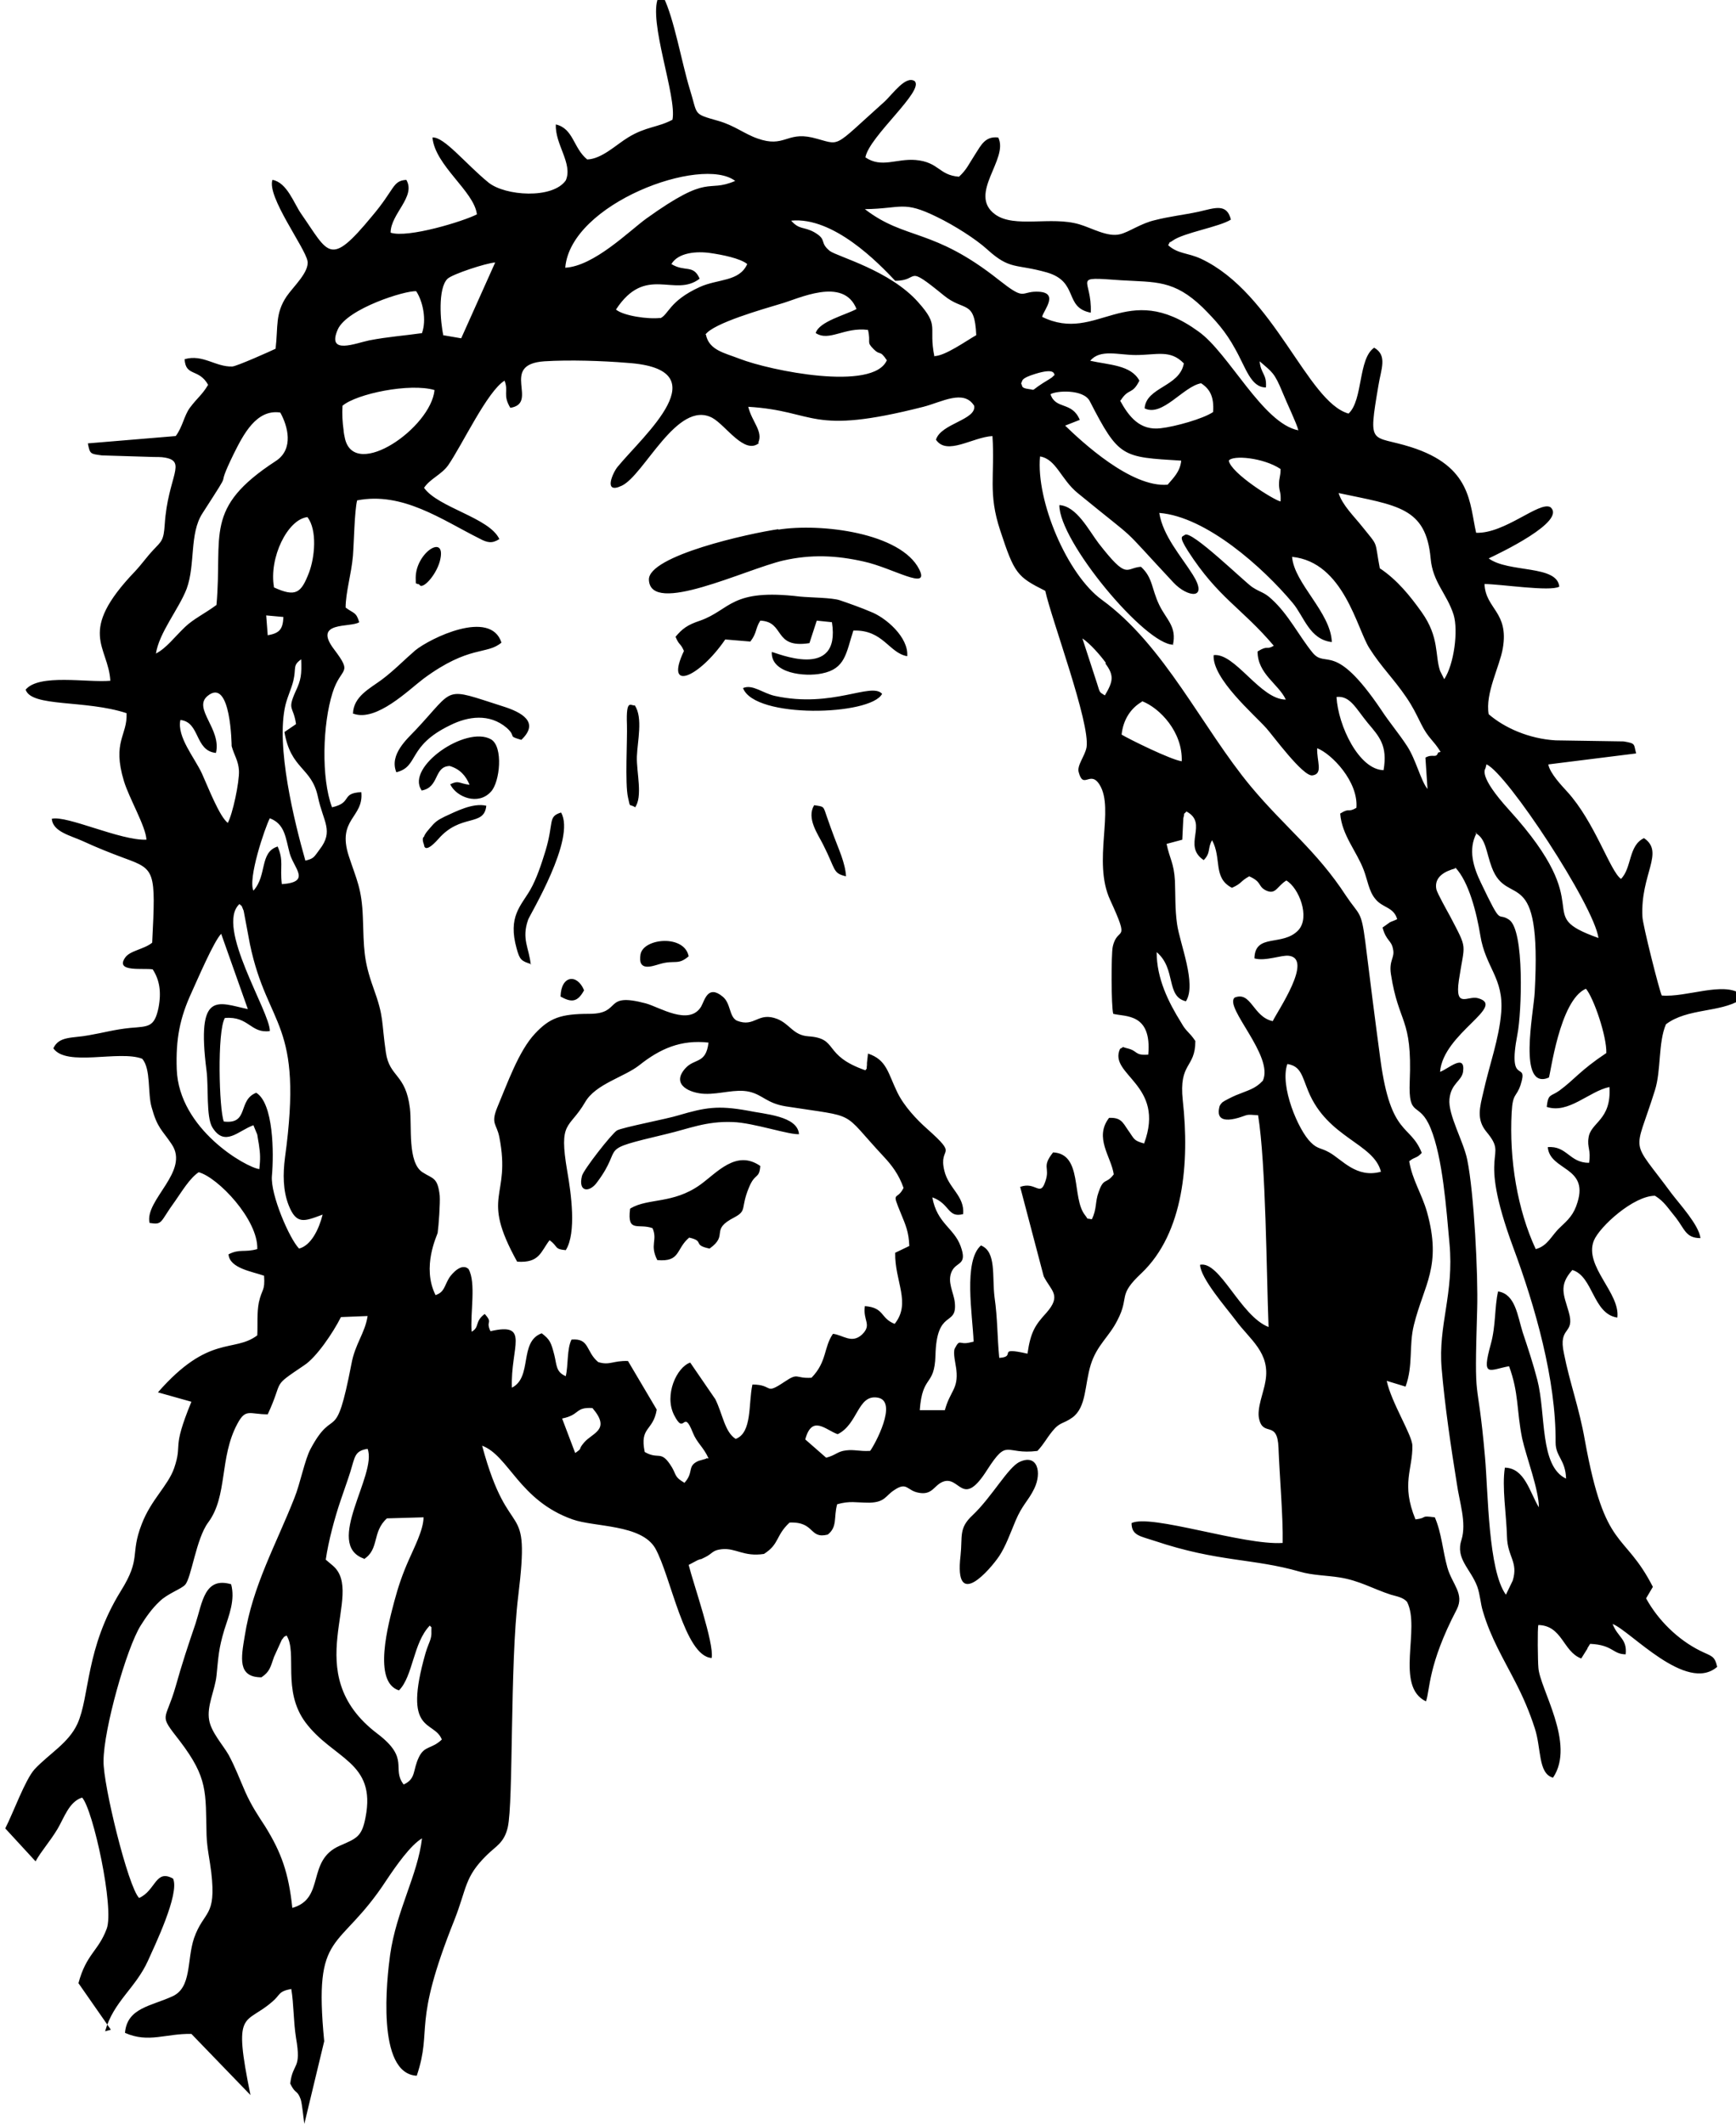 <?xml version="1.0" encoding="UTF-8"?>
<!DOCTYPE svg PUBLIC "-//W3C//DTD SVG 1.1//EN" "http://www.w3.org/Graphics/SVG/1.1/DTD/svg11.dtd">
<!-- Creator: CorelDRAW -->
<svg xmlns="http://www.w3.org/2000/svg" xml:space="preserve" width="17.914mm" height="21.918mm" version="1.1" style="shape-rendering:geometricPrecision; text-rendering:geometricPrecision; image-rendering:optimizeQuality; fill-rule:evenodd; clip-rule:evenodd"
viewBox="0 0 33.2 40.62"
 xmlns:xlink="http://www.w3.org/1999/xlink"
 xmlns:xodm="http://www.corel.com/coreldraw/odm/2003">
 <defs>
  <style type="text/css">
   <![CDATA[
    .fil0 {fill:black}
   ]]>
  </style>
 </defs>
 <g id="Camada_x0020_1">
  <path class="fil0" d="M6.96 29.82c0.3,-0.19 0.15,-0.52 0.44,-0.78l0.7 -0.02c-0,0.24 -0.19,0.6 -0.28,0.81 -0.12,0.27 -0.2,0.5 -0.28,0.8 -0.11,0.42 -0.42,1.54 0.09,1.7 0.27,-0.27 0.27,-0.91 0.59,-1.24 0.04,0.06 0.03,-0.02 0.03,0.11 0.01,0.15 -0.05,0.21 -0.11,0.41 -0.45,1.57 0.16,1.28 0.31,1.66 -0.2,0.19 -0.33,0.11 -0.44,0.34 -0.12,0.25 -0.05,0.41 -0.29,0.52 -0.24,-0.31 0.13,-0.49 -0.5,-0.97 -1.55,-1.17 -0.21,-2.68 -0.86,-3.22l-0.13 -0.11c0.05,-0.35 0.17,-0.8 0.29,-1.15 0.06,-0.18 0.12,-0.34 0.18,-0.53 0.09,-0.29 0.08,-0.4 0.33,-0.44 0.19,0.49 -0.84,1.83 -0.07,2.1zm3.76 -10.76c0.2,0.11 0.32,0.12 0.45,-0.12 -0.13,-0.32 -0.44,-0.29 -0.45,0.12zm-2.74 -7.89c0.01,0 0.03,-0 0.04,0.01 0.05,0.11 0.31,-0.16 0.39,-0.44 0.15,-0.56 -0.46,-0.18 -0.46,0.31 0,0.18 0.01,0.08 0.03,0.12zm5.19 7.12c-0.08,-0.42 -0.86,-0.35 -0.92,-0.04 -0.06,0.34 0.22,0.23 0.36,0.19 0.3,-0.09 0.35,0.03 0.56,-0.15zm-5.06 -2.13c0,0 -0,0.19 0.27,-0.11 0.43,-0.5 0.88,-0.23 0.92,-0.64 -0.26,-0.06 -0.58,0.11 -0.8,0.21 -0.14,0.07 -0.18,0.1 -0.28,0.22 -0.05,0.06 -0.09,0.1 -0.11,0.16 -0.01,0.01 -0.05,0.03 -0,0.16zm8.07 0.61c-0.01,-0.26 -0.15,-0.55 -0.23,-0.77 -0.05,-0.13 -0.08,-0.22 -0.13,-0.36 -0.08,-0.23 -0.05,-0.21 -0.25,-0.24 -0.15,0.25 0.07,0.55 0.17,0.75 0.25,0.49 0.18,0.55 0.44,0.61zm-4.04 -1.32c0.16,-0.21 0.03,-0.68 0.04,-0.98 0.01,-0.29 0.12,-0.74 -0.04,-0.98 -0.07,0.02 -0.17,-0.15 -0.15,0.37 0.01,0.27 -0.04,1.13 0.02,1.39 0.05,0.22 0.01,0.11 0.14,0.19zm2.07 -2.29c0.22,0.59 2.44,0.53 2.66,0.11 -0.21,-0.23 -0.95,0.28 -2.05,0.04 -0.23,-0.05 -0.43,-0.23 -0.61,-0.15zm-4.06 5.29c-0.03,-0.32 -0.18,-0.49 -0.05,-0.86 0.03,-0.09 0.92,-1.55 0.63,-2.05 -0.26,0.08 -0.13,0.18 -0.3,0.74 -0.08,0.26 -0.17,0.53 -0.29,0.74 -0.18,0.31 -0.43,0.51 -0.26,1.12 0.06,0.22 0.09,0.24 0.28,0.3zm-2.09 -3.33c0.35,-0.06 0.23,-0.46 0.54,-0.47 0.2,0.06 0.31,0.19 0.38,0.36 -0.22,-0.03 -0.2,-0.09 -0.37,-0.01 0.12,0.25 0.54,0.41 0.78,0.14 0.17,-0.18 0.24,-0.86 -0,-1 -0.48,-0.27 -1.63,0.53 -1.33,0.97zm-0.48 -0.35c0.44,-0.11 0.2,-0.5 1.03,-0.9 0.34,-0.17 0.75,-0.23 1.08,0.05 0.2,0.18 0,0.15 0.28,0.23 0.36,-0.34 -0,-0.53 -0.35,-0.64 -1.16,-0.37 -0.9,-0.37 -1.67,0.45 -0.16,0.17 -0.51,0.47 -0.37,0.81zm7.7 6.92c-0.03,-0.35 -0.66,-0.38 -0.99,-0.45 -0.56,-0.1 -0.8,-0.06 -1.31,0.09 -0.22,0.07 -1.07,0.23 -1.18,0.29 -0.1,0.06 -0.64,0.75 -0.67,0.87 -0.08,0.32 0.15,0.32 0.29,0.12 0.54,-0.72 -0.06,-0.59 1.32,-0.92 0.43,-0.1 0.76,-0.25 1.27,-0.23 0.4,0.01 1.11,0.26 1.29,0.23zm-8.52 -8.04c0.44,0.16 1.06,-0.46 1.34,-0.67 0.88,-0.65 1.21,-0.45 1.49,-0.69 -0.21,-0.65 -1.37,-0.08 -1.65,0.15 -0.22,0.19 -0.4,0.38 -0.64,0.56 -0.23,0.17 -0.54,0.32 -0.55,0.65zm15.67 -1.31c0.08,-0.36 -0.12,-0.48 -0.26,-0.77 -0.15,-0.31 -0.12,-0.52 -0.35,-0.73 -0.3,0.02 -0.25,0.27 -0.81,-0.45 -0.19,-0.25 -0.42,-0.71 -0.75,-0.73 -0.01,0.69 1.65,2.68 2.18,2.67zm-2.93 15.62c-0.22,0.1 -0.53,0.67 -0.9,1.02 -0.27,0.25 -0.19,0.4 -0.23,0.77 -0.13,1.09 0.58,0.25 0.74,0.01 0.12,-0.18 0.21,-0.43 0.31,-0.67 0.13,-0.31 0.25,-0.39 0.36,-0.62 0.15,-0.31 0.06,-0.67 -0.28,-0.51zm-7.45 -4.84c-0.06,0.47 0.16,0.27 0.43,0.37 0.1,0.24 -0.06,0.31 0.09,0.61 0.45,0.04 0.35,-0.21 0.61,-0.43 0.31,0.07 0.05,0.14 0.39,0.21 0.38,-0.27 -0.01,-0.35 0.48,-0.6 0.24,-0.13 0.11,-0.17 0.27,-0.56 0.12,-0.3 0.2,-0.16 0.22,-0.42 -0.46,-0.32 -0.83,0.13 -1.15,0.36 -0.52,0.37 -0.99,0.25 -1.33,0.45zm2.84 -13c-0.56,0.08 -2.5,0.51 -2.48,0.97 0.03,0.69 1.84,-0.2 2.57,-0.37 0.53,-0.12 1.01,-0.1 1.54,0.02 0.55,0.12 1.27,0.57 1.06,0.15 -0.35,-0.7 -1.88,-0.89 -2.7,-0.76zm-1.97 2.06c0.07,0.17 0.09,0.11 0.16,0.27 -0.38,0.8 0.29,0.51 0.79,-0.22l0.48 0.04c0.13,-0.17 0.09,-0.24 0.19,-0.4 0.48,0.02 0.24,0.54 0.94,0.43l0.14 -0.43 0.29 0.03c0.18,1.14 -1.09,0.57 -1.15,0.57 -0.02,0.41 0.63,0.48 0.96,0.41 0.45,-0.09 0.46,-0.39 0.6,-0.82 0.57,-0.02 0.68,0.43 1.03,0.49 0.03,-0.36 -0.41,-0.74 -0.7,-0.85 -0.16,-0.07 -0.44,-0.17 -0.59,-0.22 -0.15,-0.05 -0.55,-0.05 -0.76,-0.07 -1.33,-0.16 -1.32,0.25 -1.91,0.46 -0.24,0.08 -0.34,0.15 -0.48,0.32zm-2.17 14.95c0.35,-0.07 0.24,-0.22 0.58,-0.2 0.36,0.42 0,0.47 -0.16,0.66 -0.13,0.15 -0.01,0.09 -0.17,0.2l-0.25 -0.66zm5.88 0.62c-0.2,0.01 -0.29,-0.03 -0.45,-0.01 -0.17,0.02 -0.19,0.09 -0.38,0.14l-0.4 -0.35c0.13,-0.48 0.39,-0.18 0.62,-0.1 0.39,-0.19 0.38,-0.76 0.76,-0.7 0.41,0.06 -0.06,0.92 -0.14,1.02zm7.99 -7.4c0.26,0.04 0.28,0.23 0.4,0.52 0.37,0.9 1.25,0.99 1.39,1.54 -0.47,0.13 -0.74,-0.23 -0.99,-0.37 -0.16,-0.09 -0.22,-0.06 -0.35,-0.19 -0.24,-0.23 -0.6,-1.08 -0.45,-1.5zm-19.77 1.18l0.07 0.17c0,0.01 0.03,0.18 0.03,0.18 0.03,0.2 0.03,0.28 0.01,0.48 -0.25,-0.03 -1.54,-0.76 -1.58,-1.91 -0.02,-0.58 0.06,-0.98 0.28,-1.46 0.11,-0.24 0.43,-0.99 0.57,-1.13l0.51 1.44c-0.57,-0.12 -0.99,-0.38 -0.79,1.18 0.04,0.3 -0.01,0.88 0.11,1.08 0.24,0.39 0.5,0.06 0.79,-0.04zm-0.27 -4.24c0.05,0.06 0.02,-0.02 0.08,0.13l0.12 0.64c0.34,1.62 1.03,1.46 0.67,4.08 -0.04,0.31 -0.04,0.63 0.07,0.91 0.15,0.38 0.3,0.31 0.65,0.18 -0.07,0.28 -0.22,0.59 -0.45,0.65 -0.18,-0.18 -0.55,-1.03 -0.52,-1.39 0.04,-0.44 0.03,-1.39 -0.3,-1.59 -0.36,0.14 -0.13,0.61 -0.62,0.55 -0.09,-0.23 -0.13,-1.72 0.02,-1.98 0.46,-0.04 0.49,0.3 0.86,0.25 0.01,-0.36 -1.05,-2 -0.58,-2.43zm23.25 -0.7c0.26,0.27 0.41,0.87 0.48,1.3 0.1,0.62 0.45,0.81 0.4,1.47 -0.04,0.51 -0.23,1.02 -0.34,1.52 -0.07,0.3 -0.14,0.53 0.06,0.77 0.44,0.53 -0.21,0.26 0.51,2.21 0.42,1.13 0.82,2.53 0.81,3.73 -0,0.27 0.19,0.33 0.2,0.69 -0.51,-0.24 -0.38,-1.23 -0.55,-1.89 -0.08,-0.31 -0.18,-0.61 -0.28,-0.91 -0.1,-0.32 -0.14,-0.73 -0.47,-0.78 -0.07,0.3 -0.04,0.65 -0.14,1.01 -0.18,0.65 -0.03,0.49 0.35,0.42 0.19,0.52 0.14,0.83 0.25,1.38 0.08,0.36 0.32,0.98 0.32,1.32 -0.18,-0.3 -0.27,-0.75 -0.65,-0.76 -0.06,0.37 0.03,0.9 0.04,1.32 0.01,0.39 0.22,0.48 0.11,0.84l-0.13 0.27c-0.34,-0.46 -0.34,-1.96 -0.4,-2.63 -0.15,-1.71 -0.21,-0.84 -0.15,-2.83 0.02,-0.66 -0.06,-2.23 -0.19,-2.86 -0.07,-0.35 -0.37,-0.86 -0.34,-1.16 0.03,-0.3 0.23,-0.34 0.26,-0.52 0.05,-0.37 -0.29,-0.05 -0.44,-0 0.06,-0.74 1.29,-1.26 0.72,-1.41 -0.19,-0.05 -0.44,0.21 -0.36,-0.34 0.11,-0.74 0.18,-0.56 -0.17,-1.23 -0.06,-0.11 -0.24,-0.43 -0.26,-0.51 -0.05,-0.24 0.17,-0.35 0.36,-0.4zm0.38 -0.66c0.21,0.1 0.21,0.37 0.32,0.66 0.3,0.8 0.96,-0.13 0.82,2.39 -0.02,0.39 -0.33,1.88 0.27,1.63 0.03,-0.03 0.2,-1.48 0.71,-1.7 0.15,0.18 0.4,0.91 0.39,1.23 -0.51,0.34 -0.6,0.5 -0.9,0.72 -0.17,0.12 -0.21,0.05 -0.24,0.31 0.42,0.14 0.81,-0.3 1.2,-0.38 0.04,0.64 -0.36,0.67 -0.4,0.97 -0.03,0.19 0.05,0.23 0.01,0.48 -0.38,-0 -0.42,-0.33 -0.79,-0.3 0.04,0.45 0.78,0.37 0.57,1.05 -0.07,0.24 -0.18,0.34 -0.34,0.49 -0.16,0.15 -0.23,0.35 -0.46,0.41 -0.35,-0.75 -0.51,-1.71 -0.46,-2.62 0.02,-0.37 0.09,-0.28 0.17,-0.52 0.16,-0.5 -0.26,0.07 -0.06,-0.97 0.08,-0.4 0.14,-1.99 -0.16,-2.19 -0.24,-0.16 -0.12,0.17 -0.54,-0.71 -0.14,-0.29 -0.25,-0.63 -0.08,-0.95zm-23.36 1.11c-0.12,-0.22 0.22,-1.22 0.31,-1.39 0.29,0.11 0.3,0.37 0.38,0.67 0.08,0.29 0.42,0.55 -0.15,0.59 -0.04,-0.34 0.04,-0.44 -0.08,-0.72 -0.35,0.11 -0.2,0.55 -0.46,0.84zm23.58 -2.42c0.39,0.17 2.05,2.69 2.14,3.32 -1.32,-0.47 0.06,-0.5 -1.71,-2.45 -0.59,-0.65 -0.46,-0.77 -0.45,-0.8l0.02 -0.08zm-6.59 -1.21c0.34,0.13 0.78,0.59 0.76,1.15 -0.21,-0.03 -1,-0.42 -1.15,-0.51 0.03,-0.29 0.18,-0.51 0.39,-0.63zm-17.48 2.33c-0.16,-0.11 -0.39,-0.71 -0.5,-0.95 -0.14,-0.3 -0.48,-0.7 -0.41,-1.02 0.38,0.04 0.27,0.59 0.68,0.63 0.11,-0.46 -0.45,-0.85 -0.16,-1.09 0.45,-0.37 0.46,0.96 0.46,0.96 0.05,0.18 0.13,0.28 0.14,0.47 0.01,0.21 -0.12,0.84 -0.22,1.01zm21.2 -2.41c0.26,-0.03 0.37,0.22 0.6,0.5 0.22,0.26 0.38,0.43 0.3,0.9 -0.47,-0.01 -0.87,-0.85 -0.9,-1.4zm-19.9 0.52l-0.22 0.15c0.12,0.72 0.52,0.67 0.64,1.24 0.1,0.48 0.31,0.65 0.03,1.01 -0.11,0.15 -0.11,0.17 -0.27,0.21 -0.21,-0.74 -0.57,-2.19 -0.38,-2.98 0.05,-0.19 0.11,-0.3 0.15,-0.46 0.06,-0.25 -0.02,-0.29 0.15,-0.41 0.01,0.29 -0,0.39 -0.11,0.62 -0.16,0.36 -0.04,0.27 0.01,0.61zm15.48 -1.16c0.17,0.23 0.15,0.34 -0.01,0.61 -0.11,-0.07 -0.09,-0.04 -0.15,-0.23l-0.28 -0.86c0.15,0.1 0.35,0.33 0.45,0.47zm-16.05 -0.92l0.33 0.03c-0.01,0.23 -0.07,0.31 -0.3,0.35l-0.03 -0.39zm0.15 -0.54c-0.1,-0.56 0.26,-1.3 0.64,-1.34 0.19,0.25 0.14,0.77 0.03,1.06 -0.15,0.39 -0.25,0.48 -0.68,0.28zm21.15 -0.35c-0.11,-0.57 -0.01,-0.4 -0.34,-0.81 -0.15,-0.19 -0.38,-0.41 -0.45,-0.64 1.13,0.24 1.67,0.27 1.76,1.25 0.04,0.46 0.31,0.67 0.44,1.08 0.09,0.3 0.01,0.94 -0.18,1.23l-0.08 -0.16c-0.1,-0.3 -0.01,-0.64 -0.35,-1.12 -0.22,-0.31 -0.47,-0.62 -0.8,-0.84zm-1.9 -1.29c-0.12,-0.02 -0.95,-0.54 -0.99,-0.78 0.07,-0.11 0.66,-0.06 0.99,0.16 0,0.16 -0.03,0.15 -0.03,0.31 0.01,0.15 0.04,0.12 0.03,0.32zm-21.51 2.92c0.06,-0.41 0.44,-0.86 0.59,-1.25 0.17,-0.47 0.05,-1.05 0.3,-1.44 0.67,-1.04 0.19,-0.3 0.6,-1.14 0.18,-0.36 0.43,-0.86 0.89,-0.79 0.14,0.25 0.27,0.7 -0.09,0.93 -1.38,0.9 -1.01,1.4 -1.13,2.75 -0.23,0.17 -0.43,0.26 -0.6,0.42 -0.2,0.19 -0.36,0.41 -0.56,0.51zm17.67 -4.48c-0.15,-0.36 -0.46,-0.19 -0.56,-0.49 0.11,-0.07 0.63,-0.1 0.75,0.13 0.56,1.09 0.62,1.07 1.75,1.14 -0.02,0.21 -0.15,0.33 -0.26,0.46 -0.7,0.06 -1.65,-0.83 -1.96,-1.13l0.28 -0.11zm-6.15 0.44c0.1,-0.22 -0.12,-0.4 -0.19,-0.69 1.32,0.08 1.15,0.56 3.35,-0 0.35,-0.09 0.77,-0.34 0.97,-0.02 0.05,0.27 -0.64,0.34 -0.73,0.65 0.21,0.31 0.7,-0.05 1.08,-0.07 0.05,0.75 -0.09,1.09 0.15,1.81 0.27,0.82 0.32,0.88 0.86,1.15 0.12,0.55 0.86,2.52 0.79,2.99 -0.03,0.17 -0.19,0.35 -0.15,0.48 0.09,0.34 0.22,-0.05 0.4,0.24 0.29,0.47 -0.14,1.46 0.2,2.2 0.4,0.87 0.14,0.48 0.05,0.9 -0.03,0.14 -0.03,1.14 0.01,1.28 0.23,0.06 0.74,-0.02 0.67,0.78 -0.27,0.02 -0.19,-0.07 -0.4,-0.12 -0.13,-0.03 -0.04,-0.04 -0.14,0.01 -0.23,0.5 0.88,0.68 0.46,1.81 -0.21,-0.06 -0.18,-0.08 -0.31,-0.26 -0.1,-0.15 -0.14,-0.24 -0.36,-0.23 -0.29,0.38 0.04,0.74 0.09,1.08 -0.15,0.2 -0.19,0.05 -0.29,0.34 -0.07,0.19 -0.03,0.32 -0.13,0.52 -0.13,-0.03 -0.05,0.02 -0.13,-0.08 -0.26,-0.33 -0.04,-1.17 -0.61,-1.2 -0.23,0.29 -0.05,0.28 -0.15,0.56 -0.1,0.3 -0.18,-0.01 -0.48,0.1l0.45 1.71c0.14,0.28 0.35,0.36 0.05,0.7 -0.21,0.23 -0.3,0.36 -0.36,0.78 -0.62,-0.14 -0.19,0.06 -0.54,0.08 -0.04,-0.41 -0.03,-0.74 -0.09,-1.16 -0.05,-0.4 0.04,-0.87 -0.26,-0.99 -0.34,0.3 -0.16,1.33 -0.14,1.84l-0.09 0.02c-0.19,0.04 -0.17,-0.08 -0.27,0.11 -0.04,0.08 0.02,0.31 0.03,0.41 0.04,0.37 -0.12,0.4 -0.22,0.77l-0.48 -0c0.05,-0.69 0.28,-0.44 0.3,-1.04 0.02,-0.92 0.42,-0.54 0.37,-1.02 -0.02,-0.19 -0.15,-0.39 -0.06,-0.59 0.09,-0.2 0.31,-0.11 0.17,-0.49 -0.13,-0.35 -0.45,-0.43 -0.54,-0.93 0.34,0.12 0.29,0.4 0.59,0.32 0.03,-0.35 -0.28,-0.49 -0.36,-0.83 -0.12,-0.49 0.3,-0.24 -0.34,-0.81 -0.18,-0.16 -0.43,-0.42 -0.56,-0.69 -0.18,-0.37 -0.2,-0.62 -0.56,-0.74l-0.02 0.18c-0,0.01 -0,0.03 -0,0.04 -0.02,0.14 0.03,0.01 -0.03,0.1 -0.83,-0.29 -0.5,-0.61 -1.09,-0.65 -0.29,-0.02 -0.35,-0.23 -0.59,-0.33 -0.38,-0.15 -0.43,0.17 -0.78,0.03 -0.15,-0.08 -0.11,-0.33 -0.27,-0.46 -0.28,-0.23 -0.34,0.06 -0.41,0.19 -0.23,0.38 -0.8,0.01 -1.06,-0.06 -0.83,-0.22 -0.44,0.2 -1.08,0.2 -0.55,0 -0.76,0.08 -1.04,0.38 -0.31,0.33 -0.53,0.96 -0.72,1.41 -0.13,0.32 -0.01,0.31 0.04,0.57 0.23,1.18 -0.38,1.08 0.34,2.38 0.43,0.03 0.45,-0.19 0.62,-0.41 0.17,0.12 0.08,0.17 0.31,0.19 0.21,-0.33 0.1,-1.1 0.03,-1.5 -0.17,-0.99 0.03,-0.8 0.34,-1.33 0.2,-0.35 0.75,-0.48 1.04,-0.71 0.39,-0.31 0.79,-0.49 1.32,-0.43 -0.05,0.42 -0.27,0.29 -0.45,0.5 -0.27,0.31 0.1,0.47 0.38,0.48 0.29,0.01 0.59,-0.1 0.85,-0.04 0.26,0.06 0.33,0.22 0.7,0.28 1.41,0.22 1.03,0.06 1.87,0.96 0.15,0.16 0.29,0.34 0.38,0.6 -0.13,0.26 -0.24,0.03 -0.05,0.49 0.09,0.22 0.15,0.35 0.16,0.62l-0.27 0.13c-0.01,0.55 0.31,0.96 -0.01,1.36 -0.28,-0.11 -0.19,-0.31 -0.57,-0.34 -0.04,0.28 0.14,0.35 -0.05,0.54 -0.2,0.19 -0.37,0.01 -0.56,-0.01 -0.18,0.26 -0.11,0.53 -0.41,0.84 -0.32,0.02 -0.24,-0.11 -0.52,0.08 -0.39,0.26 -0.2,0.05 -0.61,0.05 -0.08,0.36 -0,0.92 -0.32,1.04 -0.21,-0.13 -0.25,-0.48 -0.39,-0.76l-0.48 -0.7c-0.26,0.09 -0.5,0.62 -0.31,1 0.21,0.42 0.17,-0.14 0.36,0.34 0.08,0.2 0.2,0.27 0.3,0.49 -0.01,0.01 -0.04,-0.01 -0.05,0.01l-0.14 0.04c-0.23,0.1 -0.08,0.21 -0.27,0.42 -0.22,-0.13 -0.14,-0.16 -0.28,-0.36 -0.18,-0.26 -0.22,-0.08 -0.48,-0.23 -0.1,-0.49 0.16,-0.39 0.23,-0.81l-0.55 -0.93c-0.29,-0.01 -0.35,0.09 -0.57,0.02 -0.24,-0.2 -0.16,-0.46 -0.51,-0.43 -0.09,0.18 -0.06,0.49 -0.11,0.7 -0.19,-0.08 -0.17,-0.21 -0.22,-0.41 -0.06,-0.23 -0.08,-0.29 -0.24,-0.41 -0.44,0.16 -0.17,0.84 -0.57,1.04 -0.03,-0.77 0.36,-1.26 -0.41,-1.08 -0.1,-0.21 0.06,-0.14 -0.11,-0.33 -0.2,0.15 -0.09,0.25 -0.25,0.34 -0.03,-0.35 0.09,-0.94 -0.06,-1.2 -0.13,-0.12 -0.31,0.08 -0.37,0.17 -0.1,0.17 -0.09,0.27 -0.26,0.33 -0.27,-0.54 0.03,-1.14 0.04,-1.19 0.02,-0.14 0.05,-0.57 0.04,-0.71 -0.04,-0.36 -0.13,-0.32 -0.33,-0.45 -0.29,-0.19 -0.2,-0.88 -0.24,-1.22 -0.08,-0.67 -0.39,-0.59 -0.46,-1.07 -0.09,-0.62 -0.03,-0.66 -0.24,-1.24 -0.19,-0.53 -0.18,-0.75 -0.2,-1.34 -0.02,-0.56 -0.12,-0.72 -0.27,-1.18 -0.23,-0.71 0.29,-0.73 0.24,-1.22 -0.4,0.02 -0.16,0.2 -0.56,0.29 -0.21,-0.56 -0.18,-1.59 0.01,-2.19 0.16,-0.51 0.4,-0.34 0.03,-0.83 -0.42,-0.55 0.32,-0.41 0.48,-0.52 -0.06,-0.2 -0.1,-0.16 -0.26,-0.28 -0,-0.29 0.11,-0.64 0.14,-0.99 0.02,-0.26 0.03,-0.86 0.08,-1.06 0.87,-0.17 1.62,0.37 2.34,0.73 0.15,0.08 0.24,0.1 0.38,0.01 -0.19,-0.41 -1.17,-0.6 -1.44,-0.98 0.11,-0.17 0.33,-0.25 0.46,-0.43 0.27,-0.39 0.75,-1.42 1.08,-1.62 0.08,0.21 -0.04,0.27 0.11,0.52 0.56,-0.09 -0.22,-0.83 0.65,-0.89 0.48,-0.03 1.11,-0.01 1.59,0.03 1.79,0.12 0.31,1.38 -0.19,1.99 -0.09,0.11 -0.28,0.53 0.08,0.36 0.43,-0.2 1.06,-1.65 1.73,-1.3 0.26,0.14 0.62,0.72 0.9,0.48zm-7.95 -0.71c0.27,-0.23 1.29,-0.44 1.76,-0.3 -0.07,0.72 -1.51,1.72 -1.71,0.94 -0.01,-0.04 -0.03,-0.14 -0.03,-0.18 -0.02,-0.14 -0.03,-0.3 -0.02,-0.46zm12.98 -0.43c0.03,-0.05 -0.02,-0.09 0.27,-0.18 0.39,-0.12 0.35,0.01 0.37,0.02 -0.05,0.04 -0.02,0.03 -0.1,0.08 -0.42,0.25 -0.23,0.21 -0.4,0.19 -0.16,-0.02 -0.11,-0.07 -0.14,-0.1zm1.9 0.33c0.16,-0.25 0.22,-0.1 0.36,-0.38 -0.16,-0.3 -0.58,-0.3 -0.94,-0.38 0.19,-0.23 0.54,-0.11 0.87,-0.11 0.4,0 0.66,-0.11 0.92,0.16 -0.08,0.45 -0.72,0.45 -0.75,0.86 0.34,0.17 0.74,-0.42 1.08,-0.48 0.17,0.11 0.25,0.26 0.23,0.55 -0.19,0.13 -0.73,0.28 -1,0.31 -0.4,0.05 -0.61,-0.22 -0.78,-0.53zm-13.35 -1.29c-0.35,0.05 -0.66,0.07 -1.02,0.14 -0.25,0.05 -0.82,0.29 -0.6,-0.21 0.18,-0.4 1.3,-0.75 1.5,-0.73 0.13,0.2 0.2,0.55 0.11,0.8zm5.41 0.03c0.15,-0.22 1.11,-0.49 1.44,-0.59 0.33,-0.09 1.2,-0.53 1.45,0.1 -0.2,0.11 -0.72,0.24 -0.78,0.46 0.26,0.17 0.55,-0.12 1,-0.06 0.06,0.26 -0.04,0.22 0.11,0.37 0.13,0.13 0.11,0 0.25,0.21 -0.26,0.6 -2.23,0.2 -2.82,-0.03 -0.28,-0.11 -0.58,-0.16 -0.64,-0.46zm-5.01 0.02c-0.06,-0.26 -0.11,-0.91 0.08,-1.09 0.1,-0.09 0.74,-0.3 0.91,-0.31l-0.65 1.45 -0.35 -0.06zm4.15 -0.34c-0.23,0.03 -0.71,-0.04 -0.85,-0.16 0.57,-0.87 1.12,-0.22 1.6,-0.59 -0.12,-0.28 -0.28,-0.12 -0.54,-0.28 0.13,-0.22 0.48,-0.25 0.75,-0.21 0.21,0.03 0.57,0.1 0.7,0.21 -0.15,0.34 -0.56,0.28 -0.91,0.44 -0.59,0.27 -0.59,0.53 -0.76,0.6zm5.24 0.74c-0.12,-0.59 0.11,-0.57 -0.31,-1.04 -0.54,-0.61 -1.54,-0.87 -1.69,-0.98 -0.21,-0.17 -0.04,-0.21 -0.3,-0.36 -0.2,-0.11 -0.28,-0.04 -0.44,-0.22 0.81,-0.08 1.67,0.81 1.99,1.15 0.49,-0 0.17,-0.34 0.93,0.28 0.39,0.32 0.59,0.07 0.62,0.76 -0.18,0.1 -0.61,0.41 -0.81,0.4zm2.06 -0.76c0.02,-0.12 0.38,-0.51 -0.16,-0.48 -0.25,0.02 -0.19,0.15 -0.66,-0.22 -1.27,-1.01 -1.79,-0.76 -2.57,-1.36 0.71,-0.01 0.73,-0.17 1.38,0.15 0.33,0.16 0.74,0.42 0.96,0.62 0.44,0.4 0.54,0.27 1.14,0.44 0.62,0.18 0.32,0.67 0.84,0.77 0.03,-0.67 -0.4,-0.69 0.58,-0.62 0.66,0.04 1.01,-0.01 1.56,0.52 0.25,0.25 0.44,0.46 0.62,0.79 0.21,0.37 0.3,0.74 0.59,0.74 0.02,-0.26 -0.1,-0.26 -0.12,-0.5 0.24,0.21 0.28,0.21 0.44,0.6 0.08,0.2 0.27,0.59 0.3,0.72 -0.68,-0.13 -1.33,-1.48 -1.91,-1.89 -1.39,-1.01 -1.93,0.24 -2.99,-0.28zm-9.12 -0.94c0.1,-1.23 2.61,-2.15 3.25,-1.66 -0.56,0.24 -0.46,-0.17 -1.7,0.72 -0.33,0.24 -1,0.91 -1.55,0.94zm-8.8 33.73c0.16,-0.57 0.58,-0.82 0.82,-1.35 0.12,-0.27 0.61,-1.28 0.48,-1.57 -0.34,-0.19 -0.33,0.23 -0.65,0.37 -0.21,-0.21 -0.69,-2.17 -0.68,-2.62 0,-0.6 0.44,-2.16 0.71,-2.59 0.1,-0.16 0.22,-0.33 0.36,-0.46 0.15,-0.15 0.42,-0.24 0.49,-0.32 0.12,-0.13 0.21,-0.88 0.44,-1.19 0.38,-0.51 0.21,-1.24 0.56,-1.89 0.16,-0.3 0.23,-0.18 0.58,-0.18 0.32,-0.69 0.05,-0.5 0.7,-0.94 0.23,-0.15 0.55,-0.62 0.7,-0.92l0.51 -0.02c-0.05,0.33 -0.24,0.53 -0.31,0.92 -0.31,1.6 -0.32,0.76 -0.78,1.62 -0.11,0.2 -0.2,0.67 -0.31,0.94 -0.35,0.89 -0.8,1.68 -0.95,2.64 -0.07,0.42 -0.14,0.79 0.32,0.79 0.16,-0.11 0.17,-0.19 0.24,-0.39l0.15 -0.33c0.08,-0.09 -0.01,-0.02 0.09,-0.08 0.21,0.33 -0.09,1.05 0.36,1.66 0.53,0.71 1.36,0.75 1.15,1.82 -0.07,0.37 -0.17,0.4 -0.49,0.54 -0.65,0.28 -0.27,1.01 -0.91,1.19 -0.07,-0.67 -0.21,-1.06 -0.52,-1.56 -0.13,-0.2 -0.26,-0.39 -0.38,-0.66 -0.11,-0.25 -0.19,-0.47 -0.32,-0.71 -0.11,-0.19 -0.33,-0.43 -0.37,-0.66 -0.05,-0.27 0.11,-0.57 0.14,-0.85 0.04,-0.39 0.04,-0.51 0.15,-0.88 0.09,-0.28 0.21,-0.57 0.13,-0.87 -0.51,-0.15 -0.55,0.35 -0.68,0.75 -0.14,0.41 -0.26,0.77 -0.38,1.2 -0.2,0.7 -0.34,0.51 0.08,1.05 0.54,0.71 0.49,0.97 0.51,1.8 0.01,0.26 0.06,0.46 0.09,0.71 0.1,0.87 -0.14,0.72 -0.33,1.26 -0.14,0.42 -0.04,0.94 -0.41,1.11 -0.41,0.19 -0.87,0.22 -0.91,0.7 0.45,0.2 0.78,0.01 1.27,0.02l1.13 1.17c-0.34,-1.66 -0.11,-1.33 0.41,-1.78 0.17,-0.14 0.11,-0.2 0.37,-0.25 0.05,0.3 0.04,0.61 0.09,0.93 0.11,0.63 -0.06,0.46 -0.11,0.88 0.1,0.21 0.13,0.11 0.2,0.3 0.03,0.1 0.05,0.34 0.07,0.47l0.38 -1.58c-0.21,-2.17 0.27,-1.67 1.19,-3.08 0.18,-0.27 0.46,-0.67 0.68,-0.8 -0.08,0.7 -0.49,1.38 -0.61,2.23 -0.06,0.44 -0.27,2.27 0.51,2.31 0.31,-0.93 -0.1,-0.93 0.72,-2.98 0.24,-0.61 0.19,-0.82 0.62,-1.24 0.17,-0.17 0.33,-0.23 0.4,-0.53 0.11,-0.48 0.04,-3.12 0.2,-4.42 0.24,-1.97 -0.16,-0.91 -0.69,-2.88 0.51,0.19 0.71,1.05 1.73,1.41 0.42,0.15 1.31,0.09 1.58,0.55 0.3,0.53 0.56,2.07 1.08,2.1 0.05,-0.28 -0.35,-1.42 -0.44,-1.78l0.17 -0.09c0.12,-0.05 -0.01,0.02 0.15,-0.06 0.14,-0.07 0.13,-0.13 0.31,-0.15 0.27,-0.03 0.42,0.15 0.81,0.09 0.3,-0.19 0.22,-0.35 0.49,-0.6 0.49,-0.02 0.37,0.32 0.73,0.23 0.19,-0.15 0.11,-0.33 0.18,-0.58 0.25,-0.07 0.35,-0.03 0.62,-0.03 0.3,-0.01 0.3,-0.13 0.47,-0.24 0.25,-0.17 0.24,0.01 0.47,0.05 0.26,0.05 0.29,-0.14 0.46,-0.21 0.33,-0.13 0.37,0.53 0.85,-0.23 0.4,-0.62 0.33,-0.28 0.96,-0.36 0.13,-0.14 0.16,-0.22 0.28,-0.37 0.15,-0.19 0.21,-0.14 0.39,-0.27 0.27,-0.2 0.23,-0.62 0.35,-1.01 0.12,-0.38 0.35,-0.53 0.51,-0.85 0.24,-0.46 -0.01,-0.46 0.46,-0.9 0.81,-0.77 0.92,-2.12 0.79,-3.3 -0.08,-0.74 0.24,-0.61 0.24,-1.14 -0.12,-0.18 -0.17,-0.17 -0.27,-0.35 -0.25,-0.4 -0.47,-0.85 -0.47,-1.35 0.38,0.32 0.17,0.85 0.56,0.94 0.21,-0.33 -0.12,-1.11 -0.17,-1.48 -0.04,-0.28 -0.03,-0.54 -0.04,-0.82 -0.02,-0.35 -0.1,-0.42 -0.16,-0.71l0.3 -0.08 0.02 -0.41c0.04,-0.15 -0.02,-0.04 0.06,-0.13 0.43,0.23 -0.09,0.65 0.33,0.93 0.14,-0.14 0.07,-0.23 0.16,-0.38 0.19,0.35 0.01,0.72 0.38,0.91 0.2,-0.09 0.15,-0.12 0.33,-0.22 0.25,0.11 0.16,0.19 0.32,0.27 0.19,0.09 0.21,-0.08 0.39,-0.19 0.24,0.14 0.46,0.7 0.23,0.95 -0.3,0.32 -0.83,0.05 -0.84,0.54 0.21,0.06 0.52,-0.07 0.66,-0.05 0.47,0.06 -0.22,1.06 -0.31,1.25 -0.38,-0.08 -0.41,-0.58 -0.73,-0.45 -0.2,0.19 0.76,1.12 0.54,1.59 -0.15,0.16 -0.28,0.18 -0.52,0.28 -0.07,0.03 -0.21,0.1 -0.25,0.13 -0.04,0.04 -0.06,0.06 -0.07,0.14 -0.01,0.08 -0.02,0.27 0.37,0.16 0.2,-0.06 0.13,-0.07 0.38,-0.05 0.15,0.93 0.16,3.02 0.2,4.05 -0.54,-0.21 -0.93,-1.27 -1.31,-1.19 0.01,0.26 0.5,0.82 0.68,1.06 0.27,0.37 0.67,0.62 0.57,1.17 -0.03,0.2 -0.17,0.52 -0.12,0.72 0.08,0.35 0.35,0.01 0.37,0.55 0.02,0.53 0.09,1.33 0.08,1.82 -0.75,0.05 -2.52,-0.56 -2.89,-0.38 0,0.24 0.17,0.25 0.44,0.34 1.22,0.41 1.88,0.33 2.78,0.59 0.24,0.07 0.51,0.07 0.76,0.11 0.38,0.06 0.64,0.22 0.98,0.33 0.1,0.03 0.24,0.05 0.31,0.14 0.26,0.51 -0.24,1.61 0.36,1.9 0.08,-0.21 0.03,-0.69 0.59,-1.76 0.15,-0.3 -0.09,-0.48 -0.18,-0.8 -0.09,-0.32 -0.11,-0.66 -0.24,-0.96 -0.3,-0.04 -0.12,0.01 -0.37,0.04 -0.28,-0.68 -0.05,-0.96 -0.06,-1.41 -0,-0.2 -0.4,-0.82 -0.49,-1.24l0.36 0.11c0.15,-0.41 0.06,-0.78 0.16,-1.18 0.19,-0.77 0.54,-1.12 0.25,-2.16 -0.1,-0.35 -0.28,-0.61 -0.34,-0.97 0.11,-0.09 0.14,-0.05 0.24,-0.16 -0.22,-0.56 -0.59,-0.3 -0.79,-1.78 -0.1,-0.74 -0.2,-1.53 -0.29,-2.26 -0.08,-0.61 -0.11,-0.49 -0.37,-0.88 -0.56,-0.86 -1.17,-1.31 -1.82,-2.09 -0.93,-1.12 -1.65,-2.7 -2.85,-3.57 -0.66,-0.48 -1.26,-1.89 -1.18,-2.74 0.31,0.05 0.4,0.44 0.72,0.7 1.27,1.04 0.71,0.51 1.83,1.71 0.27,0.29 0.68,0.34 0.37,-0.15 -0.22,-0.35 -0.57,-0.74 -0.64,-1.18 0.9,0.07 1.99,1.05 2.55,1.72 0.22,0.26 0.32,0.7 0.75,0.75 -0.02,-0.57 -0.72,-1.12 -0.76,-1.63 0.99,0.1 1.24,1.38 1.48,1.75 0.22,0.35 0.47,0.59 0.7,0.93 0.13,0.19 0.18,0.3 0.29,0.52 0.14,0.28 0.23,0.3 0.37,0.53 -0.01,0.01 -0.04,0 -0.05,0.02 -0.04,0.11 -0.1,0.01 -0.24,0.09l0.04 0.6c-0.13,-0.16 -0.22,-0.56 -0.39,-0.82 -0.17,-0.26 -0.33,-0.44 -0.5,-0.7 -0.9,-1.33 -1.05,-0.77 -1.31,-1.09 -0.26,-0.32 -0.46,-0.73 -0.78,-1.02 -0.15,-0.14 -0.2,-0.12 -0.37,-0.23 -0.15,-0.1 -1.17,-1.1 -1.29,-1 -0.05,0.04 -0.13,0.01 0.06,0.31 0.58,0.9 1.02,1.08 1.64,1.81 -0.15,0.09 -0.1,-0.02 -0.31,0.11 0,0.43 0.4,0.62 0.54,0.92 -0.49,0 -0.97,-0.9 -1.38,-0.85 -0.03,0.45 0.78,1.14 1.01,1.4 0.11,0.12 0.7,0.93 0.88,0.9 0.21,-0.03 0.08,-0.27 0.09,-0.52 0.28,0.11 0.79,0.64 0.75,1.14 -0.17,0.1 -0.12,-0.01 -0.31,0.11 0.03,0.41 0.32,0.73 0.45,1.08 0.07,0.18 0.1,0.41 0.22,0.55 0.14,0.18 0.35,0.15 0.42,0.39 -0.06,0.03 -0.1,0.04 -0.14,0.06l-0.14 0.1c0.07,0.26 0.17,0.24 0.2,0.41 0.04,0.17 -0.08,0.21 -0.04,0.48 0.15,0.97 0.41,0.82 0.36,2.05 -0.03,0.73 0.18,0.36 0.4,0.9 0.23,0.56 0.3,1.54 0.36,2.2 0.09,0.97 -0.22,1.56 -0.15,2.39 0.06,0.71 0.18,1.52 0.29,2.2 0.05,0.36 0.19,0.75 0.09,1.08 -0.12,0.36 0.17,0.55 0.3,0.89 0.06,0.17 0.06,0.32 0.11,0.48 0.15,0.51 0.39,0.9 0.62,1.35 0.15,0.29 0.27,0.57 0.37,0.88 0.13,0.39 0.06,0.87 0.35,0.95 0.44,-0.65 -0.26,-1.71 -0.28,-2.11 -0.01,-0.1 -0.02,-0.75 0,-0.81 0.46,0.01 0.47,0.51 0.82,0.64l0.1 -0.16c0.01,-0.01 0.02,-0.03 0.02,-0.04l0.05 -0.08c0.44,0.02 0.43,0.2 0.68,0.2 0.03,-0.3 -0.15,-0.32 -0.25,-0.58 0.34,0.13 1.41,1.33 2,0.82 -0.05,-0.22 -0.11,-0.2 -0.33,-0.31 -0.42,-0.21 -0.8,-0.58 -1.03,-1l0.13 -0.22c-0.56,-1.09 -0.91,-0.65 -1.3,-2.8 -0.11,-0.63 -0.29,-1.1 -0.4,-1.66 -0.12,-0.54 0.22,-0.35 0.09,-0.8 -0.09,-0.32 -0.2,-0.5 0.07,-0.8 0.4,0.12 0.39,0.84 0.86,0.91 0.06,-0.47 -0.64,-0.98 -0.45,-1.47 0.11,-0.27 0.76,-0.86 1.17,-0.86 0.18,0.11 0.25,0.24 0.4,0.42 0.17,0.22 0.19,0.39 0.47,0.39 -0.03,-0.25 -0.39,-0.64 -0.55,-0.85 -0.81,-1.1 -0.72,-0.7 -0.32,-1.98 0.12,-0.38 0.06,-0.91 0.21,-1.26 0.41,-0.31 1.03,-0.22 1.43,-0.47l0 -0.11c-0.34,-0.24 -1.04,0.07 -1.51,0.03 -0.04,-0.07 -0.37,-1.37 -0.37,-1.51 -0.04,-0.81 0.43,-1.23 0.03,-1.5 -0.3,0.14 -0.23,0.57 -0.44,0.78 -0.21,-0.15 -0.5,-1.09 -1.03,-1.67 -0.1,-0.11 -0.33,-0.35 -0.36,-0.52l1.68 -0.21c-0.05,-0.18 -0,-0.19 -0.24,-0.23l-1.3 -0.02c-0.51,-0.03 -0.98,-0.24 -1.28,-0.5 -0.07,-0.4 0.21,-0.91 0.27,-1.26 0.12,-0.7 -0.33,-0.75 -0.35,-1.23 0.3,0 1.26,0.15 1.43,0.05 -0.04,-0.42 -0.97,-0.26 -1.35,-0.54 0.19,-0.09 1.5,-0.71 1.18,-0.98 -0.21,-0.12 -0.87,0.51 -1.42,0.49 -0.13,-0.56 -0.08,-1.27 -1.25,-1.64 -0.76,-0.24 -0.82,0.01 -0.62,-1.17 0.05,-0.32 0.18,-0.58 -0.08,-0.73 -0.31,0.21 -0.21,1 -0.49,1.26 -0.79,-0.22 -1.42,-2.3 -2.82,-2.96 -0.26,-0.12 -0.44,-0.09 -0.63,-0.26 0.07,-0.12 -0.02,-0.01 0.09,-0.09 0.21,-0.15 0.89,-0.26 1.11,-0.4 -0.08,-0.32 -0.31,-0.22 -0.62,-0.15 -0.28,0.06 -0.56,0.09 -0.83,0.16 -0.27,0.06 -0.5,0.23 -0.67,0.27 -0.24,0.06 -0.54,-0.12 -0.78,-0.19 -0.54,-0.16 -1.24,0.08 -1.61,-0.19 -0.53,-0.39 0.27,-1.06 0.06,-1.47 -0.25,-0.03 -0.33,0.15 -0.44,0.32 -0.13,0.2 -0.16,0.29 -0.31,0.43 -0.39,-0.03 -0.38,-0.28 -0.83,-0.32 -0.37,-0.03 -0.65,0.16 -0.96,-0.05 0.07,-0.4 1.14,-1.28 0.94,-1.46 -0.17,-0.11 -0.42,0.25 -0.57,0.39 -1.05,0.94 -0.81,0.83 -1.39,0.69 -0.49,-0.11 -0.53,0.2 -1.04,0.02 -0.26,-0.09 -0.44,-0.25 -0.76,-0.34 -0.49,-0.14 -0.38,-0.1 -0.54,-0.61 -0.15,-0.49 -0.3,-1.35 -0.5,-1.75l-0.1 0c-0.2,0.45 0.36,1.9 0.27,2.34 -0.28,0.15 -0.51,0.13 -0.85,0.34 -0.23,0.14 -0.5,0.41 -0.78,0.42 -0.27,-0.22 -0.26,-0.59 -0.6,-0.67 -0.02,0.38 0.33,0.75 0.19,1.07 -0.25,0.36 -1.16,0.3 -1.48,0.04 -0.44,-0.36 -0.85,-0.88 -1.07,-0.86 0.05,0.54 0.8,1.03 0.85,1.47 -0.25,0.13 -1.32,0.46 -1.65,0.35 -0,-0.36 0.49,-0.69 0.3,-1.01 -0.27,0.02 -0.21,0.17 -0.66,0.7 -0.81,0.98 -0.82,0.71 -1.35,-0.05 -0.14,-0.2 -0.27,-0.6 -0.55,-0.65 -0.11,0.32 0.62,1.29 0.67,1.55 0.04,0.21 -0.27,0.49 -0.4,0.68 -0.22,0.33 -0.16,0.57 -0.21,1 -0.06,0.03 -0.75,0.34 -0.83,0.34 -0.32,0.01 -0.56,-0.24 -0.91,-0.14 0.02,0.34 0.27,0.17 0.45,0.49 -0.12,0.2 -0.2,0.24 -0.35,0.44 -0.11,0.15 -0.14,0.37 -0.27,0.54l-1.68 0.14c0.04,0.21 0.05,0.2 0.27,0.23l0.98 0.03c0.04,0 0.17,-0 0.21,0.01 0.45,0.07 0.07,0.36 0.01,1.28 -0.02,0.31 -0.06,0.32 -0.22,0.49 -0.14,0.15 -0.21,0.26 -0.35,0.41 -1.12,1.17 -0.51,1.42 -0.47,2.09 -0.44,0.04 -1.36,-0.14 -1.62,0.17 0.11,0.34 1.14,0.19 1.93,0.45 0.02,0.43 -0.28,0.54 -0.05,1.3 0.1,0.33 0.42,0.87 0.43,1.12 -0.5,0.02 -1.52,-0.47 -1.81,-0.4 0.02,0.25 0.36,0.32 0.6,0.43 0.26,0.12 0.51,0.22 0.78,0.32 0.6,0.22 0.61,0.23 0.54,1.62 -0.16,0.13 -0.43,0.15 -0.52,0.29 -0.19,0.28 0.35,0.19 0.53,0.22 0.13,0.2 0.17,0.43 0.11,0.74 -0.08,0.37 -0.19,0.35 -0.54,0.38 -0.3,0.03 -0.5,0.09 -0.79,0.14 -0.31,0.06 -0.57,0.01 -0.68,0.25 0.25,0.36 1.26,0.03 1.7,0.2 0.17,0.2 0.1,0.66 0.18,0.93 0.11,0.4 0.2,0.43 0.38,0.7 0.36,0.52 -0.52,1.07 -0.42,1.51 0.26,0.04 0.19,-0.01 0.49,-0.42 0.12,-0.17 0.28,-0.44 0.45,-0.55 0.37,0.1 1.14,0.91 1.12,1.47 -0.25,0.07 -0.33,-0.01 -0.55,0.1 0.02,0.27 0.46,0.33 0.68,0.41 0.02,0.3 -0.04,0.24 -0.1,0.51 -0.04,0.21 -0.02,0.42 -0.03,0.63 -0.45,0.34 -0.92,-0.03 -1.9,1.09l0.64 0.18c-0.39,0.95 -0.16,0.77 -0.33,1.27 -0.12,0.34 -0.44,0.6 -0.62,1.07 -0.23,0.59 -0,0.64 -0.4,1.28 -0.68,1.1 -0.59,2.01 -0.83,2.54 -0.17,0.37 -0.54,0.57 -0.82,0.87 -0.18,0.2 -0.41,0.84 -0.56,1.13l0.58 0.63c0.11,-0.2 0.27,-0.37 0.42,-0.62 0.13,-0.22 0.22,-0.52 0.47,-0.6 0.21,0.23 0.62,2.12 0.47,2.51 -0.16,0.43 -0.39,0.48 -0.54,1.04l0.62 0.89z"/>
 </g>
</svg>
